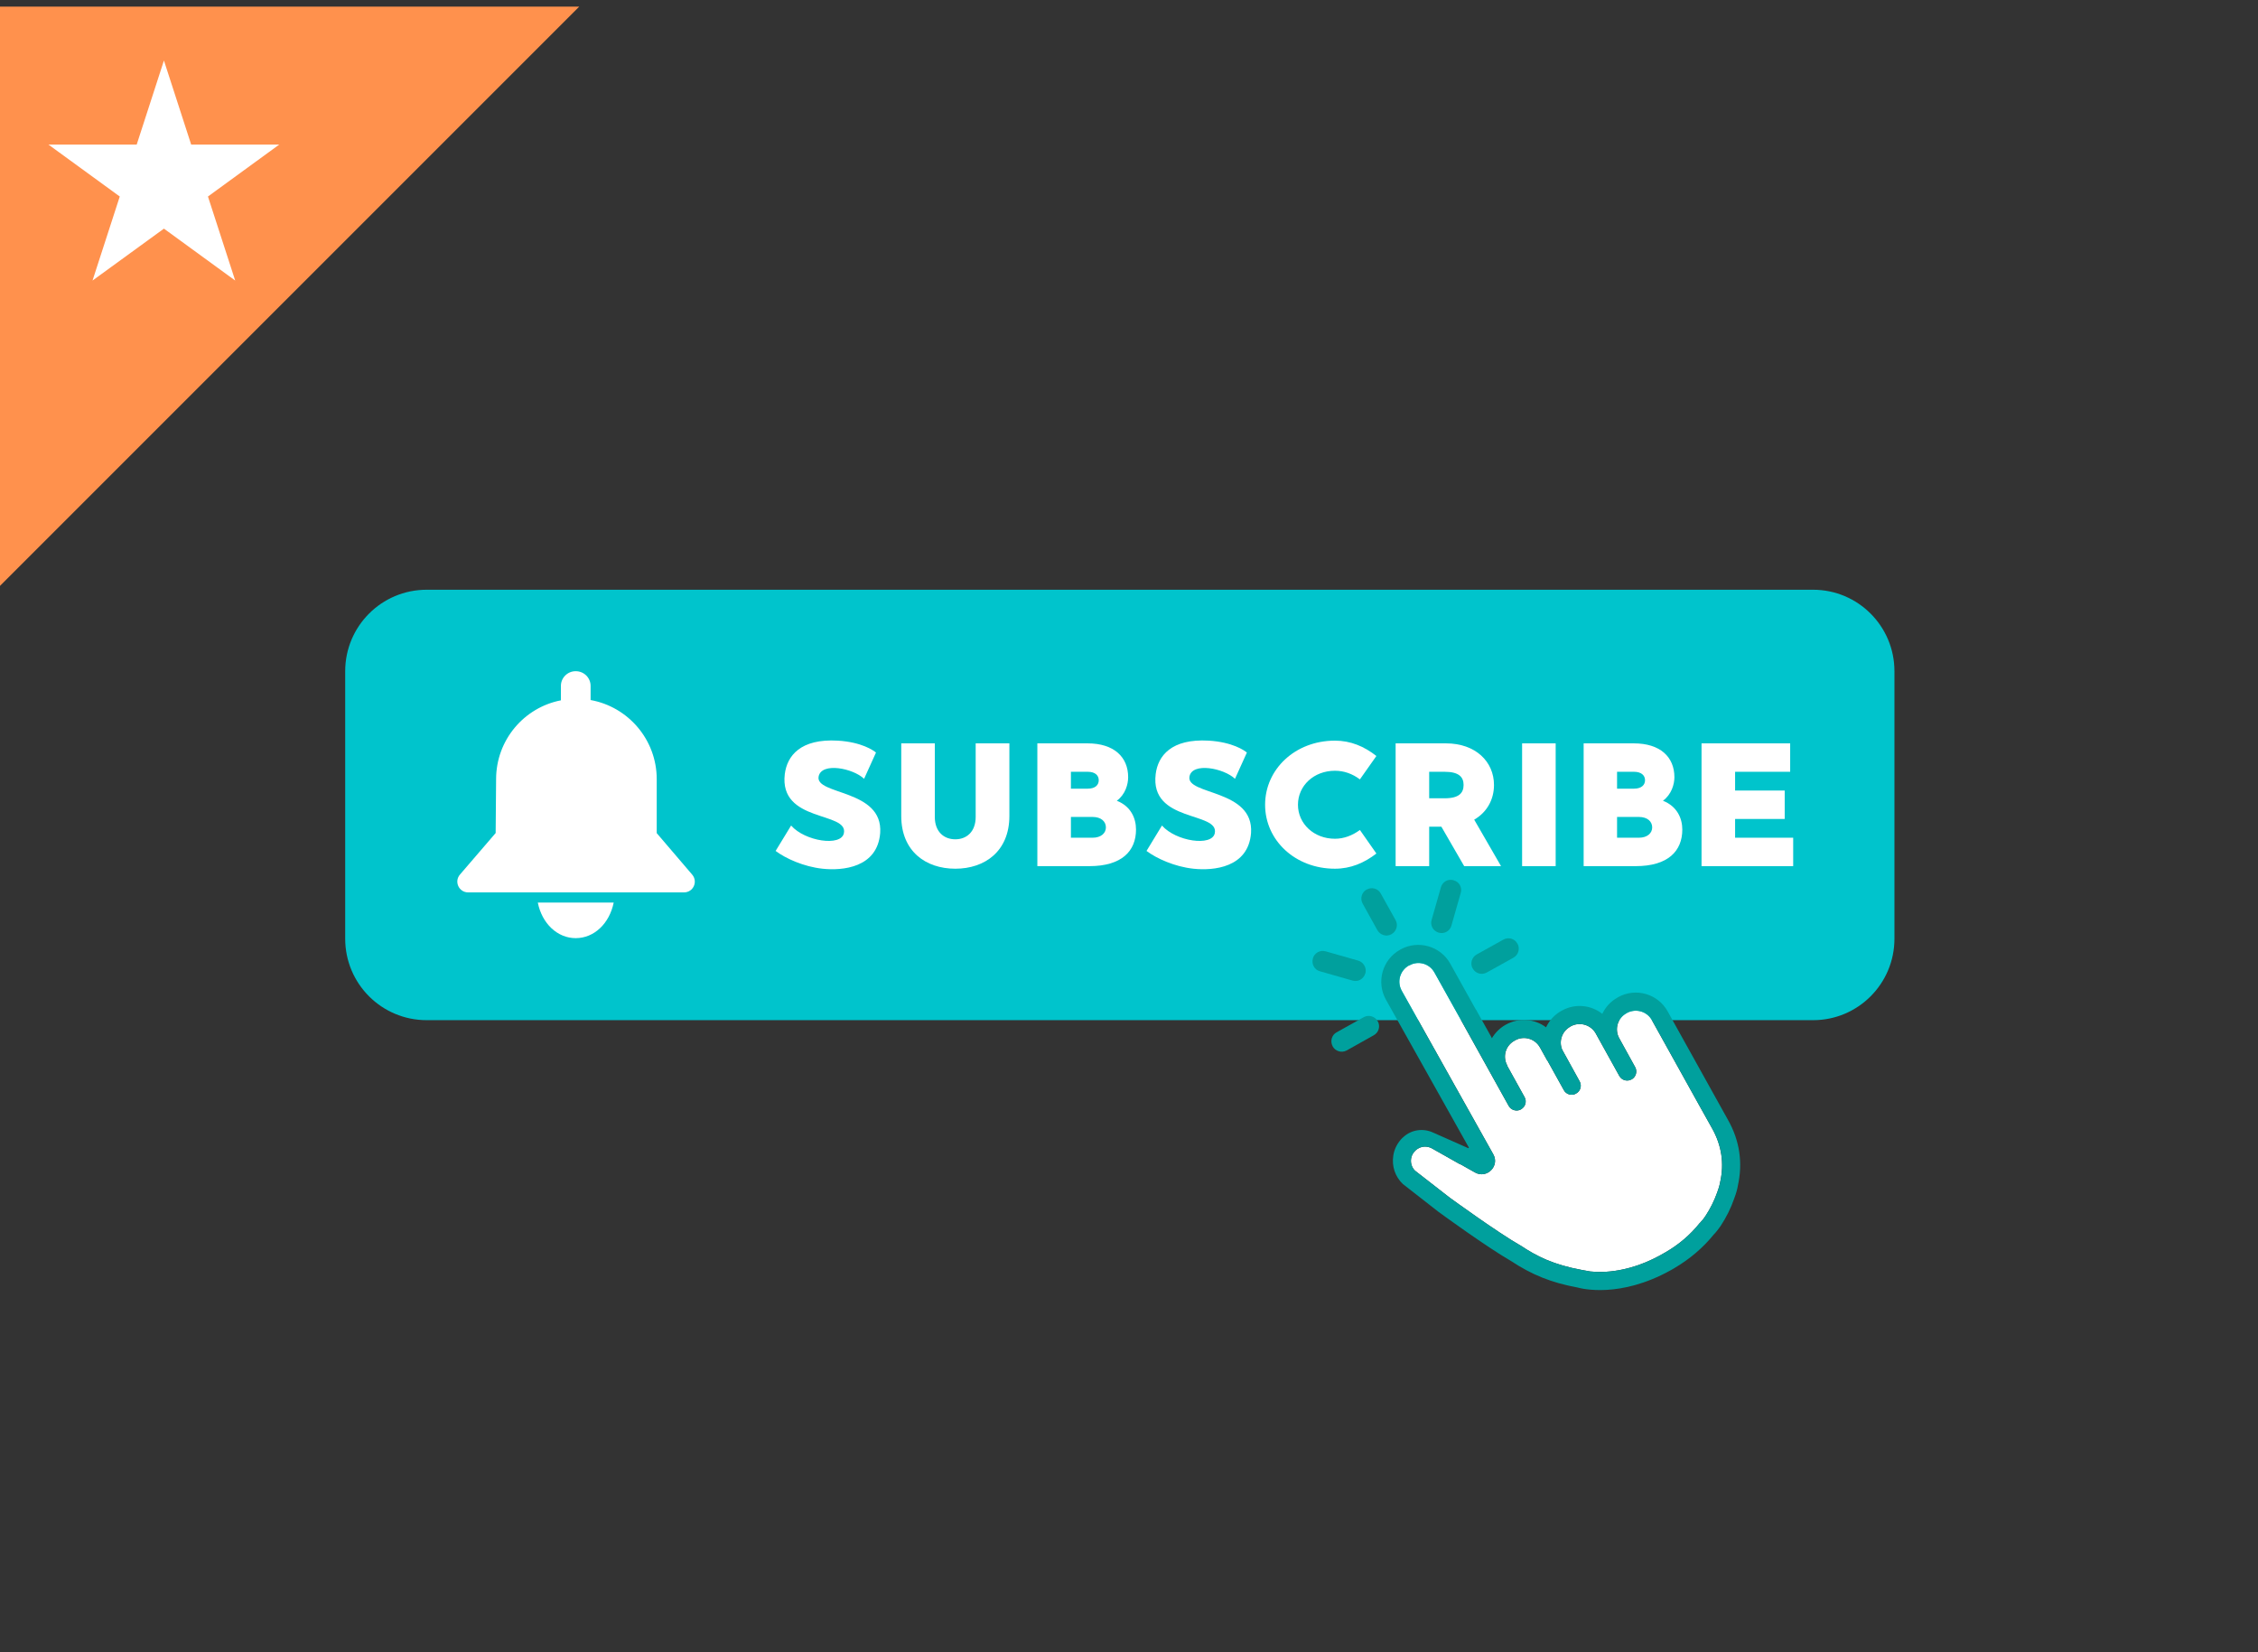 <svg xmlns="http://www.w3.org/2000/svg" xmlns:xlink="http://www.w3.org/1999/xlink" width="82" zoomAndPan="magnify" viewBox="0 0 61.5 45" height="60" preserveAspectRatio="xMidYMid meet" version="1.0"><rect x="0" y="0" width="61.5" height="45" fill="#333333" stroke="none"/><defs><clipPath id="48d28226a1"><path d="M 0 0.18 L 19 0.18 L 19 19 L 0 19 Z M 0 0.18 " clip-rule="nonzero"/></clipPath><clipPath id="4c93e53134"><path d="M -20.504 0.5 L 0.074 -20.082 L 18.059 -2.102 L -2.523 18.48 Z M -20.504 0.5 " clip-rule="nonzero"/></clipPath><clipPath id="4e9fbda9fe"><path d="M -10.23 -9.777 L 18.027 -2.07 L -2.523 18.48 Z M -10.23 -9.777 " clip-rule="nonzero"/></clipPath><clipPath id="8310221312"><path d="M 1.32 1.648 L 7.617 1.648 L 7.617 7.641 L 1.32 7.641 Z M 1.32 1.648 " clip-rule="nonzero"/></clipPath><clipPath id="d602eca8c9"><path d="M 4.465 1.648 L 5.207 3.938 L 7.605 3.938 L 5.664 5.352 L 6.406 7.641 L 4.465 6.227 L 2.52 7.641 L 3.262 5.352 L 1.32 3.938 L 3.723 3.938 Z M 4.465 1.648 " clip-rule="nonzero"/></clipPath><clipPath id="03f9b17454"><path d="M 9.355 16.062 L 51.762 16.062 L 51.762 28 L 9.355 28 Z M 9.355 16.062 " clip-rule="nonzero"/></clipPath><clipPath id="60378e8dcd"><path d="M 37.566 25.645 L 47.438 25.645 L 47.438 35.137 L 37.566 35.137 Z M 37.566 25.645 " clip-rule="nonzero"/></clipPath></defs><g clip-path="url(#48d28226a1)"><g clip-path="url(#4c93e53134)"><g clip-path="url(#4e9fbda9fe)"><path fill="#ff914d" d="M -20.504 0.5 L 0.074 -20.082 L 18.059 -2.102 L -2.523 18.48 Z M -20.504 0.5 " fill-opacity="1" fill-rule="nonzero"/></g></g></g><g clip-path="url(#8310221312)"><g clip-path="url(#d602eca8c9)"><path fill="#ffffff" d="M 1.32 1.648 L 7.617 1.648 L 7.617 7.641 L 1.32 7.641 Z M 1.32 1.648 " fill-opacity="1" fill-rule="nonzero"/></g></g><g clip-path="url(#03f9b17454)"><path fill="#00c4cc" d="M 49.383 27.785 L 11.621 27.785 C 10.395 27.785 9.402 26.793 9.402 25.566 L 9.402 18.281 C 9.402 17.055 10.395 16.062 11.621 16.062 L 49.383 16.062 C 50.605 16.062 51.598 17.055 51.598 18.281 L 51.598 25.566 C 51.598 26.793 50.605 27.785 49.383 27.785 " fill-opacity="1" fill-rule="nonzero"/></g><path fill="#ffffff" d="M 23.973 22.688 C 23.898 23.633 22.949 23.719 22.402 23.66 C 21.891 23.605 21.402 23.383 21.125 23.176 L 21.547 22.484 C 21.922 22.914 22.906 23.062 22.984 22.695 C 23.113 22.094 21.215 22.414 21.375 21.082 C 21.438 20.586 21.801 20.113 22.82 20.172 C 23.469 20.211 23.789 20.438 23.859 20.496 L 23.535 21.211 C 23.23 20.922 22.379 20.754 22.297 21.145 C 22.188 21.66 24.059 21.484 23.973 22.688 " fill-opacity="1" fill-rule="nonzero"/><path fill="#ffffff" d="M 27.492 20.246 L 27.492 22.223 C 27.492 23.184 26.824 23.66 26.02 23.66 C 25.211 23.66 24.547 23.184 24.547 22.223 L 24.547 20.246 L 25.461 20.246 C 25.461 20.246 25.461 21.852 25.461 22.25 C 25.461 22.652 25.707 22.859 26.02 22.859 C 26.328 22.859 26.574 22.652 26.574 22.25 C 26.574 21.852 26.574 20.246 26.574 20.246 L 27.492 20.246 " fill-opacity="1" fill-rule="nonzero"/><path fill="#ffffff" d="M 30.121 22.535 C 30.121 22.375 29.992 22.25 29.758 22.25 L 29.168 22.25 L 29.168 22.816 L 29.758 22.816 C 29.992 22.816 30.121 22.688 30.121 22.535 Z M 29.168 21.02 L 29.168 21.48 L 29.625 21.48 C 29.832 21.48 29.926 21.379 29.926 21.25 C 29.926 21.121 29.832 21.02 29.625 21.02 Z M 30.941 22.594 C 30.941 23.176 30.555 23.59 29.672 23.59 L 28.254 23.59 L 28.254 20.246 L 29.621 20.246 C 30.34 20.246 30.727 20.617 30.727 21.168 C 30.727 21.359 30.652 21.637 30.418 21.809 C 30.805 21.961 30.941 22.289 30.941 22.594 " fill-opacity="1" fill-rule="nonzero"/><path fill="#ffffff" d="M 34.074 22.688 C 34 23.633 33.051 23.719 32.504 23.66 C 31.992 23.605 31.504 23.383 31.227 23.176 L 31.648 22.484 C 32.023 22.914 33.008 23.062 33.086 22.695 C 33.215 22.094 31.312 22.414 31.477 21.082 C 31.539 20.586 31.902 20.113 32.922 20.172 C 33.57 20.211 33.891 20.438 33.961 20.496 L 33.637 21.211 C 33.332 20.922 32.477 20.754 32.398 21.145 C 32.289 21.66 34.156 21.484 34.074 22.688 " fill-opacity="1" fill-rule="nonzero"/><path fill="#ffffff" d="M 37.039 22.605 L 37.488 23.246 C 37.156 23.504 36.785 23.66 36.359 23.66 C 35.273 23.66 34.457 22.883 34.457 21.918 C 34.457 20.953 35.273 20.172 36.359 20.172 C 36.785 20.172 37.156 20.328 37.488 20.59 L 37.039 21.227 C 36.836 21.074 36.605 20.992 36.359 20.992 C 35.785 20.992 35.352 21.398 35.352 21.918 C 35.352 22.434 35.785 22.844 36.359 22.844 C 36.605 22.844 36.836 22.754 37.039 22.605 " fill-opacity="1" fill-rule="nonzero"/><path fill="#ffffff" d="M 38.926 21.742 L 39.348 21.742 C 39.742 21.742 39.863 21.594 39.863 21.379 C 39.863 21.168 39.742 21.02 39.348 21.02 L 38.926 21.02 Z M 39.258 22.516 L 38.926 22.516 L 38.926 23.59 L 38.012 23.59 L 38.012 20.246 L 39.383 20.246 C 40.191 20.246 40.691 20.746 40.691 21.379 C 40.691 21.781 40.496 22.125 40.152 22.324 L 40.883 23.59 L 39.879 23.59 L 39.258 22.516 " fill-opacity="1" fill-rule="nonzero"/><path fill="#ffffff" d="M 42.371 20.246 L 42.371 23.59 L 41.457 23.59 L 41.457 20.246 L 42.371 20.246 " fill-opacity="1" fill-rule="nonzero"/><path fill="#ffffff" d="M 45 22.535 C 45 22.375 44.871 22.25 44.637 22.25 L 44.043 22.25 L 44.043 22.816 L 44.637 22.816 C 44.871 22.816 45 22.688 45 22.535 Z M 44.043 21.02 L 44.043 21.48 L 44.504 21.48 C 44.707 21.48 44.805 21.379 44.805 21.25 C 44.805 21.121 44.707 21.02 44.504 21.02 Z M 45.82 22.594 C 45.82 23.176 45.434 23.59 44.551 23.59 L 43.133 23.59 L 43.133 20.246 L 44.5 20.246 C 45.219 20.246 45.605 20.617 45.605 21.168 C 45.605 21.359 45.527 21.637 45.293 21.809 C 45.68 21.961 45.82 22.289 45.82 22.594 " fill-opacity="1" fill-rule="nonzero"/><path fill="#ffffff" d="M 48.84 22.816 L 48.84 23.59 L 46.344 23.59 L 46.344 20.246 L 48.758 20.246 L 48.758 21.02 L 47.258 21.02 L 47.258 21.531 L 48.609 21.531 L 48.609 22.305 L 47.258 22.305 L 47.258 22.816 L 48.84 22.816 " fill-opacity="1" fill-rule="nonzero"/><path fill="#ffffff" d="M 44.309 27.59 L 44.297 27.598 C 44.059 27.73 43.973 28.023 44.094 28.262 L 44.535 29.062 C 44.602 29.18 44.559 29.332 44.441 29.398 L 44.438 29.398 C 44.32 29.465 44.172 29.422 44.105 29.305 L 43.453 28.129 C 43.312 27.902 43.016 27.824 42.781 27.953 L 42.77 27.961 C 42.543 28.086 42.453 28.355 42.547 28.586 L 43.023 29.449 C 43.09 29.566 43.047 29.719 42.93 29.781 L 42.926 29.785 C 42.809 29.852 42.656 29.809 42.594 29.691 L 42.145 28.883 L 42.141 28.883 L 41.945 28.531 C 41.809 28.285 41.504 28.199 41.262 28.336 L 41.25 28.344 C 41.004 28.477 40.918 28.781 41.055 29.023 L 41.051 29.027 L 41.523 29.879 C 41.59 29.996 41.547 30.145 41.43 30.211 L 41.426 30.215 C 41.309 30.281 41.156 30.238 41.09 30.117 L 39.77 27.742 L 39.07 26.488 C 38.934 26.242 38.629 26.156 38.387 26.293 L 38.371 26.297 C 38.129 26.434 38.043 26.738 38.176 26.98 L 40.672 31.438 C 40.852 31.758 40.496 32.113 40.176 31.934 L 39.758 31.699 L 39.762 31.707 L 39 31.277 C 38.887 31.215 38.746 31.211 38.633 31.277 C 38.602 31.293 38.574 31.312 38.551 31.336 L 38.547 31.34 C 38.488 31.398 38.445 31.473 38.434 31.551 C 38.414 31.676 38.453 31.797 38.539 31.883 L 39.488 32.621 C 39.559 32.672 40.789 33.566 41.398 33.914 L 41.414 33.922 C 41.859 34.219 42.312 34.445 43.074 34.586 L 43.312 34.629 C 43.664 34.668 44.43 34.66 45.359 34.109 C 45.73 33.895 46.043 33.625 46.293 33.312 L 46.309 33.297 C 46.367 33.234 46.414 33.176 46.449 33.121 C 46.586 32.914 46.691 32.699 46.766 32.488 C 46.82 32.344 46.844 32.242 46.848 32.215 L 46.848 32.211 L 46.852 32.191 C 46.965 31.688 46.891 31.199 46.637 30.742 L 46.281 30.105 L 44.992 27.785 C 44.859 27.543 44.551 27.457 44.309 27.59 " fill-opacity="1" fill-rule="nonzero"/><g clip-path="url(#60378e8dcd)"><path fill="#00a09d" d="M 46.281 30.105 L 46.637 30.742 C 46.891 31.199 46.965 31.688 46.852 32.191 L 46.848 32.211 L 46.848 32.215 C 46.844 32.242 46.82 32.344 46.766 32.488 C 46.691 32.699 46.586 32.914 46.449 33.121 C 46.414 33.176 46.367 33.234 46.309 33.297 L 46.293 33.312 C 46.043 33.625 45.73 33.895 45.359 34.109 C 44.43 34.66 43.664 34.668 43.312 34.629 L 43.074 34.586 C 42.312 34.445 41.859 34.219 41.414 33.922 L 41.398 33.914 C 40.789 33.566 39.559 32.672 39.488 32.621 L 38.539 31.883 C 38.453 31.797 38.414 31.676 38.434 31.551 C 38.445 31.473 38.488 31.398 38.547 31.34 L 38.551 31.336 C 38.574 31.312 38.602 31.293 38.633 31.277 C 38.746 31.211 38.887 31.215 39 31.277 L 39.762 31.707 L 39.758 31.699 L 40.176 31.934 C 40.496 32.113 40.852 31.758 40.672 31.438 L 38.176 26.98 C 38.043 26.738 38.129 26.434 38.371 26.297 L 38.387 26.293 C 38.629 26.156 38.934 26.242 39.07 26.488 L 39.77 27.742 L 41.09 30.117 C 41.156 30.238 41.309 30.281 41.426 30.215 L 41.43 30.211 C 41.547 30.145 41.59 29.996 41.523 29.879 L 41.051 29.027 L 41.055 29.023 C 40.918 28.781 41.004 28.477 41.25 28.344 L 41.262 28.336 C 41.504 28.199 41.809 28.285 41.945 28.531 L 42.141 28.883 L 42.145 28.883 L 42.594 29.691 C 42.656 29.809 42.809 29.852 42.926 29.785 L 42.93 29.781 C 43.047 29.719 43.09 29.566 43.023 29.449 L 42.547 28.586 C 42.453 28.355 42.543 28.086 42.77 27.961 L 42.781 27.953 C 43.016 27.824 43.312 27.902 43.453 28.129 L 44.105 29.305 C 44.172 29.422 44.32 29.465 44.438 29.398 L 44.441 29.398 C 44.559 29.332 44.602 29.18 44.535 29.062 L 44.094 28.262 C 43.973 28.023 44.059 27.73 44.297 27.598 L 44.309 27.59 C 44.551 27.457 44.859 27.543 44.992 27.785 Z M 44.07 27.16 L 44.059 27.168 C 43.867 27.273 43.727 27.43 43.641 27.613 C 43.336 27.371 42.902 27.324 42.543 27.523 L 42.527 27.531 C 42.336 27.637 42.195 27.797 42.109 27.98 C 41.805 27.75 41.379 27.707 41.023 27.902 L 41.008 27.91 C 40.848 28 40.723 28.129 40.633 28.277 L 40.613 28.234 L 40.203 27.5 L 40.199 27.5 L 39.5 26.246 C 39.234 25.766 38.625 25.594 38.145 25.859 L 38.133 25.867 C 37.652 26.133 37.48 26.742 37.746 27.223 L 40.004 31.25 C 40.008 31.262 39.996 31.273 39.988 31.27 L 39.027 30.844 C 38.762 30.723 38.445 30.766 38.227 30.965 C 38.219 30.973 38.211 30.977 38.207 30.984 L 38.199 30.988 C 38.07 31.117 37.977 31.285 37.949 31.469 C 37.902 31.766 38 32.047 38.207 32.246 L 39.188 33.012 L 39.195 33.016 C 39.246 33.055 40.496 33.965 41.148 34.34 C 41.727 34.723 42.254 34.934 42.965 35.066 C 43.078 35.098 44.125 35.363 45.5 34.598 C 45.535 34.578 45.574 34.559 45.609 34.535 C 46.027 34.289 46.383 33.984 46.672 33.629 C 46.75 33.547 46.812 33.465 46.863 33.391 C 47.02 33.152 47.145 32.902 47.23 32.652 C 47.293 32.488 47.324 32.359 47.332 32.297 C 47.473 31.672 47.383 31.066 47.066 30.504 L 45.422 27.547 C 45.156 27.066 44.551 26.891 44.07 27.16 " fill-opacity="1" fill-rule="nonzero"/></g><path fill="#00a09d" d="M 37.227 24.227 L 37.223 24.227 C 37.086 24.301 37.039 24.473 37.113 24.609 L 37.516 25.336 C 37.594 25.469 37.762 25.52 37.898 25.445 L 37.902 25.441 C 38.035 25.367 38.086 25.195 38.012 25.062 L 37.605 24.332 C 37.531 24.199 37.359 24.152 37.227 24.227 " fill-opacity="1" fill-rule="nonzero"/><path fill="#00a09d" d="M 40.949 25.59 L 40.219 25.996 C 40.086 26.07 40.035 26.242 40.109 26.375 L 40.113 26.379 C 40.188 26.516 40.359 26.562 40.492 26.488 L 41.223 26.082 C 41.355 26.008 41.406 25.836 41.332 25.703 L 41.328 25.699 C 41.254 25.562 41.082 25.516 40.949 25.59 " fill-opacity="1" fill-rule="nonzero"/><path fill="#00a09d" d="M 39.785 24.32 C 39.809 24.25 39.797 24.172 39.762 24.105 C 39.727 24.043 39.668 23.996 39.594 23.977 L 39.59 23.973 C 39.52 23.953 39.441 23.961 39.379 23.996 C 39.312 24.035 39.266 24.094 39.246 24.164 L 38.992 25.055 C 38.969 25.125 38.98 25.203 39.016 25.27 C 39.051 25.332 39.113 25.379 39.184 25.402 L 39.188 25.402 C 39.258 25.422 39.336 25.414 39.398 25.379 C 39.465 25.34 39.512 25.281 39.531 25.211 L 39.785 24.32 " fill-opacity="1" fill-rule="nonzero"/><path fill="#00a09d" d="M 37.145 27.703 L 36.402 28.117 C 36.27 28.191 36.223 28.359 36.297 28.496 L 36.297 28.5 C 36.371 28.633 36.543 28.684 36.68 28.609 L 37.418 28.195 C 37.551 28.121 37.602 27.953 37.527 27.816 L 37.523 27.812 C 37.449 27.68 37.277 27.629 37.145 27.703 " fill-opacity="1" fill-rule="nonzero"/><path fill="#00a09d" d="M 36.105 25.91 C 36.031 25.891 35.957 25.898 35.891 25.934 C 35.824 25.973 35.777 26.031 35.758 26.102 L 35.758 26.105 C 35.738 26.18 35.746 26.254 35.781 26.32 C 35.816 26.387 35.879 26.434 35.949 26.453 L 36.84 26.707 C 36.91 26.727 36.988 26.719 37.051 26.684 C 37.117 26.645 37.164 26.586 37.184 26.516 L 37.188 26.512 C 37.207 26.438 37.199 26.363 37.16 26.297 C 37.125 26.234 37.066 26.184 36.996 26.164 L 36.105 25.91 " fill-opacity="1" fill-rule="nonzero"/><path fill="#ffffff" d="M 18.852 23.82 L 17.887 22.691 L 17.887 21.238 C 17.887 21.234 17.887 21.227 17.887 21.223 C 17.887 20.145 17.109 19.25 16.086 19.066 L 16.086 18.68 C 16.086 18.461 15.906 18.281 15.684 18.281 L 15.676 18.281 C 15.457 18.281 15.277 18.461 15.277 18.68 L 15.277 19.074 C 14.27 19.27 13.512 20.156 13.512 21.223 C 13.512 21.227 13.512 21.234 13.512 21.238 L 13.5 22.688 L 12.527 23.82 C 12.363 24.012 12.5 24.305 12.75 24.305 L 18.629 24.305 C 18.883 24.305 19.016 24.012 18.852 23.82 " fill-opacity="1" fill-rule="nonzero"/><path fill="#ffffff" d="M 15.68 25.551 C 16.18 25.551 16.598 25.156 16.715 24.582 L 14.648 24.582 C 14.762 25.156 15.184 25.551 15.68 25.551 " fill-opacity="1" fill-rule="nonzero"/></svg>